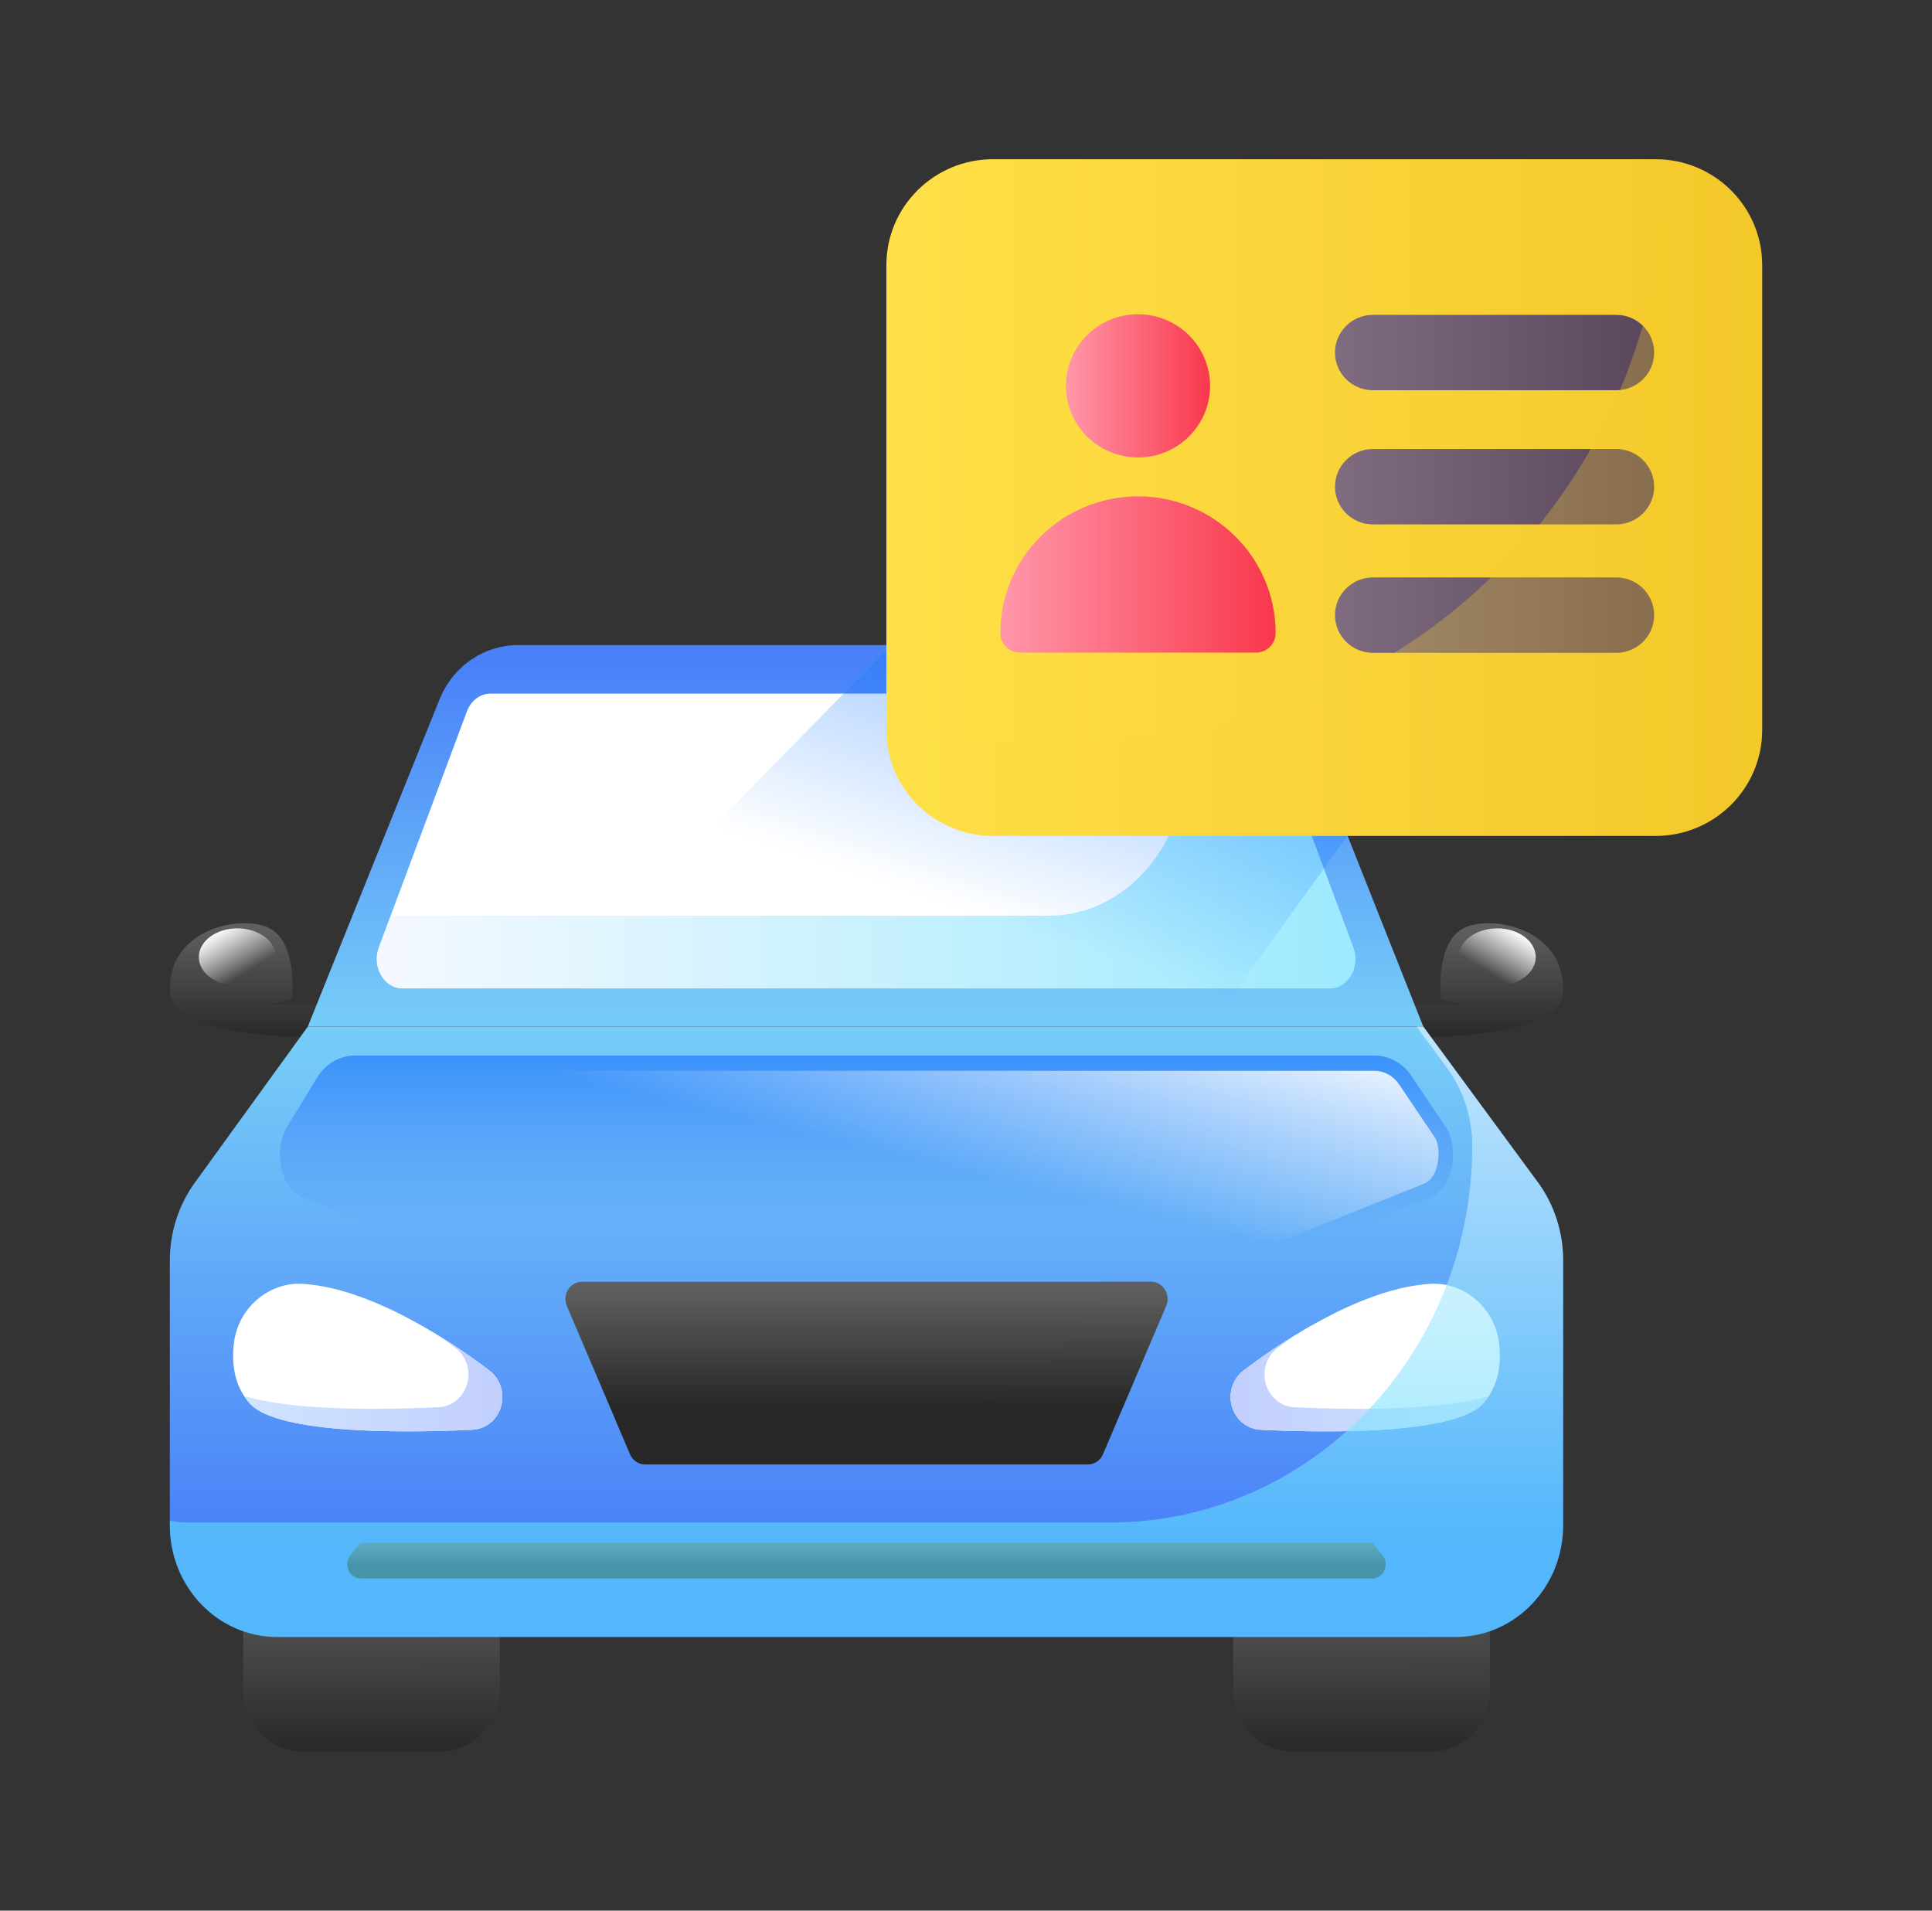 <svg width="91" height="90" viewBox="0 0 91 90" fill="none" xmlns="http://www.w3.org/2000/svg">
<rect x="0" y="0" width="91" height="90" fill="#333333" stroke="none"/>
<path d="M68.783 43.812C67.596 44.634 67.87 47.053 67.87 47.053L68.966 47.327H64.716V48.856C65.529 48.876 66.407 48.881 67.291 48.855H67.301C70.427 48.76 73.553 48.277 73.621 46.734C73.758 43.63 69.97 42.991 68.783 43.812Z" fill="url(#paint0_linear_10837_77432)"/>
<path d="M12.842 43.812C14.029 44.634 13.755 47.053 13.755 47.053L12.66 47.327H16.91V48.856C16.096 48.876 15.218 48.881 14.334 48.855H14.324C11.198 48.76 8.072 48.277 8.004 46.734C7.867 43.63 11.655 42.991 12.842 43.812Z" fill="url(#paint1_linear_10837_77432)"/>
<path d="M70.52 46.434C71.522 46.434 72.335 45.829 72.335 45.082C72.335 44.336 71.522 43.73 70.52 43.73C69.518 43.73 68.705 44.336 68.705 45.082C68.705 45.829 69.518 46.434 70.52 46.434Z" fill="url(#paint2_linear_10837_77432)"/>
<path d="M11.18 46.434C12.182 46.434 12.995 45.829 12.995 45.082C12.995 44.336 12.182 43.73 11.18 43.73C10.178 43.73 9.365 44.336 9.365 45.082C9.365 45.829 10.178 46.434 11.18 46.434Z" fill="url(#paint3_linear_10837_77432)"/>
<path d="M58.082 73.515V79.597C58.082 81.2 59.331 82.5 60.871 82.5H67.382C68.922 82.5 70.171 81.2 70.171 79.597V73.515H58.082Z" fill="url(#paint4_linear_10837_77432)"/>
<path opacity="0.5" d="M68.444 73.515C68.444 77.481 65.354 80.697 61.542 80.697H59.144C58.827 80.697 58.526 80.629 58.242 80.528C58.616 81.671 59.646 82.5 60.871 82.5H67.382C68.922 82.5 70.171 81.201 70.171 79.597V73.515H68.444Z" fill="url(#paint5_linear_10837_77432)"/>
<path d="M11.453 73.515V79.597C11.453 81.2 12.701 82.5 14.242 82.5H20.752C22.293 82.5 23.541 81.2 23.541 79.597V73.515H11.453Z" fill="url(#paint6_linear_10837_77432)"/>
<path opacity="0.5" d="M21.814 73.515C21.814 77.481 18.724 80.697 14.913 80.697H12.515C12.197 80.697 11.897 80.629 11.612 80.528C11.986 81.671 13.016 82.5 14.242 82.5H20.752C22.293 82.5 23.542 81.201 23.542 79.597V73.515H21.814Z" fill="url(#paint7_linear_10837_77432)"/>
<path d="M14.499 48.356H67.038L72.458 55.723C73.216 56.773 73.625 58.051 73.625 59.365V71.85C73.625 74.754 71.362 77.109 68.571 77.109H13.054C10.263 77.109 8 74.754 8 71.85V59.365C8 58.051 8.409 56.773 9.167 55.723L14.499 48.356Z" fill="url(#paint8_linear_10837_77432)"/>
<path d="M14.499 48.356L20.747 32.834C21.398 31.343 22.827 30.386 24.401 30.386H57.225C58.799 30.386 60.228 31.343 60.879 32.834L67.038 48.356H14.499Z" fill="url(#paint9_linear_10837_77432)"/>
<path d="M63.738 44.626L59.592 33.513C59.402 33.003 58.965 32.673 58.483 32.673H23.101C22.618 32.673 22.181 33.003 21.991 33.513L17.845 44.626C17.503 45.541 18.088 46.559 18.954 46.559H62.629C63.495 46.559 64.08 45.541 63.738 44.626Z" fill="white"/>
<path opacity="0.6" d="M63.738 44.626L59.592 33.513C59.402 33.003 58.965 32.673 58.483 32.673H55.396C57.244 37.626 54.081 43.135 49.39 43.135H18.401L17.845 44.626C17.503 45.541 18.088 46.559 18.954 46.559H62.629C63.495 46.559 64.08 45.541 63.738 44.626Z" fill="url(#paint10_linear_10837_77432)"/>
<path d="M58.57 64.559C60.049 63.431 63.957 60.697 67.348 60.476C68.937 60.372 70.391 61.585 70.601 63.227C70.722 64.18 70.616 65.255 69.871 66.097C68.537 67.608 62.222 67.486 59.367 67.349C58.576 67.311 57.96 66.632 57.96 65.807C57.961 65.312 58.187 64.851 58.57 64.559Z" fill="white"/>
<path d="M58.57 64.558C59.088 64.163 59.915 63.569 60.903 62.957C60.621 63.158 60.369 63.344 60.169 63.497C59.785 63.789 59.559 64.25 59.559 64.745C59.559 65.569 60.175 66.249 60.966 66.287C63.237 66.396 67.689 66.492 70.09 65.768C70.017 65.878 69.963 65.994 69.872 66.097C68.538 67.607 62.223 67.486 59.368 67.349C58.576 67.311 57.961 66.631 57.961 65.806C57.961 65.312 58.186 64.851 58.57 64.558Z" fill="url(#paint11_linear_10837_77432)"/>
<path d="M23.055 64.559C21.576 63.431 17.668 60.697 14.277 60.476C12.688 60.372 11.234 61.585 11.024 63.227C10.903 64.18 11.009 65.255 11.754 66.097C13.088 67.608 19.403 67.486 22.258 67.349C23.049 67.311 23.665 66.632 23.665 65.807C23.665 65.312 23.439 64.851 23.055 64.559Z" fill="white"/>
<path d="M23.055 64.558C22.537 64.163 21.71 63.569 20.722 62.957C21.004 63.158 21.256 63.344 21.456 63.497C21.84 63.789 22.066 64.25 22.066 64.745C22.066 65.569 21.451 66.249 20.659 66.287C18.388 66.396 13.936 66.492 11.535 65.768C11.608 65.878 11.662 65.994 11.753 66.097C13.088 67.607 19.402 67.486 22.257 67.349C23.049 67.311 23.664 66.631 23.664 65.806C23.665 65.312 23.439 64.851 23.055 64.558Z" fill="url(#paint12_linear_10837_77432)"/>
<path d="M68.192 53.23L66.459 50.656C66.064 50.069 65.419 49.72 64.731 49.72H16.733C16.01 49.72 15.337 50.105 14.95 50.74L13.433 53.231C12.871 54.415 13.292 56.024 14.268 56.415L22.08 59.546C23.609 60.159 25.191 60.47 26.782 60.47H39.971H41.654H54.844C56.434 60.47 58.017 60.159 59.546 59.546L67.358 56.415C68.333 56.024 68.754 54.414 68.192 53.23Z" fill="url(#paint13_linear_10837_77432)"/>
<path d="M26.782 59.751C25.275 59.751 23.776 59.456 22.329 58.875L14.516 55.744C14.305 55.66 14.116 55.43 13.998 55.114C13.811 54.614 13.831 54.014 14.052 53.551L15.534 51.124C15.795 50.696 16.244 50.44 16.733 50.44H64.731C65.194 50.44 65.628 50.675 65.892 51.069L67.625 53.644C67.793 54.014 67.813 54.614 67.628 55.114C67.508 55.43 67.321 55.66 67.11 55.744L59.298 58.875C57.85 59.456 56.35 59.751 54.844 59.751H26.782Z" fill="url(#paint14_linear_10837_77432)"/>
<path d="M54.214 60.378H42.121H39.504H27.411C26.848 60.378 26.471 60.981 26.699 61.516L29.677 68.501C29.802 68.794 30.081 68.983 30.388 68.983H39.504H42.121H51.237C51.545 68.983 51.824 68.794 51.949 68.501L54.926 61.516C55.154 60.981 54.777 60.378 54.214 60.378Z" fill="url(#paint15_linear_10837_77432)"/>
<path opacity="0.5" d="M54.214 60.378H51.978C50.304 64.304 46.565 66.835 42.437 66.835H39.603H36.986H28.966L29.677 68.501C29.801 68.794 30.08 68.983 30.388 68.983H39.504H42.121H51.237C51.545 68.983 51.824 68.794 51.948 68.501L54.926 61.516C55.154 60.981 54.777 60.378 54.214 60.378Z" fill="url(#paint16_linear_10837_77432)"/>
<path d="M64.656 72.676H16.969L16.501 73.275C16.164 73.707 16.459 74.353 16.994 74.353H40.812H64.631C65.166 74.353 65.461 73.707 65.124 73.275L64.656 72.676Z" fill="url(#paint17_linear_10837_77432)"/>
<path opacity="0.6" d="M72.458 55.722L67.038 48.355H66.724L68.142 50.284C68.922 51.343 69.344 52.639 69.344 53.973C69.344 63.773 61.709 71.717 52.291 71.717H8.773C8.508 71.717 8.254 71.677 8 71.636V71.849C8 74.753 10.263 77.108 13.054 77.108H68.571C71.362 77.108 73.625 74.753 73.625 71.849V59.364C73.625 58.051 73.216 56.773 72.458 55.722Z" fill="url(#paint18_linear_10837_77432)"/>
<path opacity="0.5" d="M41.98 30.386L24.34 48.356H56.996L63.473 39.371C46.727 38.572 41.98 30.386 41.98 30.386Z" fill="url(#paint19_linear_10837_77432)"/>
<path d="M77.98 7.5H46.77C43.998 7.5 41.75 9.733 41.75 12.488V34.387C41.75 37.142 43.998 39.375 46.77 39.375H77.98C80.752 39.375 83 37.142 83 34.387V12.488C83 9.733 80.752 7.5 77.98 7.5Z" fill="url(#paint20_linear_10837_77432)"/>
<path d="M53.601 21.549C55.476 21.549 56.996 20.039 56.996 18.176C56.996 16.314 55.476 14.804 53.601 14.804C51.726 14.804 50.206 16.314 50.206 18.176C50.206 20.039 51.726 21.549 53.601 21.549Z" fill="url(#paint21_linear_10837_77432)"/>
<path d="M53.601 23.381C50.021 23.381 47.118 26.264 47.118 29.821C47.118 30.329 47.533 30.741 48.044 30.741H59.157C59.669 30.741 60.083 30.329 60.083 29.821C60.083 26.264 57.181 23.381 53.601 23.381Z" fill="url(#paint22_linear_10837_77432)"/>
<path d="M76.125 18.383H64.667C63.68 18.383 62.88 17.588 62.88 16.608C62.88 15.627 63.68 14.832 64.667 14.832H76.125C77.112 14.832 77.913 15.627 77.913 16.608C77.913 17.588 77.112 18.383 76.125 18.383Z" fill="url(#paint23_linear_10837_77432)"/>
<path d="M76.125 24.702H64.667C63.68 24.702 62.88 23.907 62.88 22.927C62.88 21.946 63.68 21.151 64.667 21.151H76.125C77.112 21.151 77.913 21.946 77.913 22.927C77.913 23.907 77.112 24.702 76.125 24.702Z" fill="url(#paint24_linear_10837_77432)"/>
<path d="M76.125 30.751H64.667C63.68 30.751 62.88 29.956 62.88 28.976C62.88 27.995 63.68 27.2 64.667 27.2H76.125C77.112 27.2 77.913 27.995 77.913 28.976C77.913 29.956 77.112 30.751 76.125 30.751Z" fill="url(#paint25_linear_10837_77432)"/>
<path opacity="0.3" d="M78.377 7.54C78.387 7.672 78.417 7.799 78.417 7.934C78.417 22.784 66.3 34.822 51.353 34.822H42.187C42.051 34.822 41.923 34.793 41.79 34.782C41.996 37.349 44.133 39.375 46.77 39.375H77.98C80.752 39.375 83 37.142 83 34.388V12.488C83 9.868 80.96 7.744 78.377 7.54Z" fill="url(#paint26_linear_10837_77432)"/>
<defs>
<linearGradient id="paint0_linear_10837_77432" x1="69.17" y1="43.742" x2="69.17" y2="48.931" gradientUnits="userSpaceOnUse">
<stop stop-color="#5F5F60"/>
<stop offset="1" stop-color="#282828"/>
</linearGradient>
<linearGradient id="paint1_linear_10837_77432" x1="12.455" y1="43.742" x2="12.455" y2="48.931" gradientUnits="userSpaceOnUse">
<stop stop-color="#5F5F60"/>
<stop offset="1" stop-color="#282828"/>
</linearGradient>
<linearGradient id="paint2_linear_10837_77432" x1="71.341" y1="43.774" x2="70.064" y2="45.806" gradientUnits="userSpaceOnUse">
<stop stop-color="white"/>
<stop offset="0.997" stop-color="white" stop-opacity="0"/>
</linearGradient>
<linearGradient id="paint3_linear_10837_77432" x1="10.357" y1="43.774" x2="11.636" y2="45.806" gradientUnits="userSpaceOnUse">
<stop stop-color="white"/>
<stop offset="0.997" stop-color="white" stop-opacity="0"/>
</linearGradient>
<linearGradient id="paint4_linear_10837_77432" x1="64.126" y1="73.942" x2="64.126" y2="82.597" gradientUnits="userSpaceOnUse">
<stop stop-color="#5F5F60"/>
<stop offset="1" stop-color="#282828"/>
</linearGradient>
<linearGradient id="paint5_linear_10837_77432" x1="64.207" y1="73.942" x2="64.207" y2="82.597" gradientUnits="userSpaceOnUse">
<stop stop-color="#5F5F60"/>
<stop offset="1" stop-color="#282828"/>
</linearGradient>
<linearGradient id="paint6_linear_10837_77432" x1="17.497" y1="73.942" x2="17.497" y2="82.597" gradientUnits="userSpaceOnUse">
<stop stop-color="#5F5F60"/>
<stop offset="1" stop-color="#282828"/>
</linearGradient>
<linearGradient id="paint7_linear_10837_77432" x1="17.578" y1="73.942" x2="17.578" y2="82.597" gradientUnits="userSpaceOnUse">
<stop stop-color="#5F5F60"/>
<stop offset="1" stop-color="#282828"/>
</linearGradient>
<linearGradient id="paint8_linear_10837_77432" x1="40.812" y1="49.262" x2="40.812" y2="72.397" gradientUnits="userSpaceOnUse">
<stop stop-color="#76CCF8"/>
<stop offset="1" stop-color="#4981F8"/>
</linearGradient>
<linearGradient id="paint9_linear_10837_77432" x1="40.769" y1="48.063" x2="40.769" y2="31.198" gradientUnits="userSpaceOnUse">
<stop stop-color="#76CCF8"/>
<stop offset="1" stop-color="#4981F8"/>
</linearGradient>
<linearGradient id="paint10_linear_10837_77432" x1="17.746" y1="39.616" x2="63.837" y2="39.616" gradientUnits="userSpaceOnUse">
<stop stop-color="#EEF4FF"/>
<stop offset="1" stop-color="#5BDBFD"/>
</linearGradient>
<linearGradient id="paint11_linear_10837_77432" x1="70.091" y1="65.191" x2="57.961" y2="65.191" gradientUnits="userSpaceOnUse">
<stop stop-color="#D0E4FF"/>
<stop offset="1" stop-color="#C2CFFD"/>
</linearGradient>
<linearGradient id="paint12_linear_10837_77432" x1="11.534" y1="65.191" x2="23.666" y2="65.191" gradientUnits="userSpaceOnUse">
<stop stop-color="#D0E4FF"/>
<stop offset="1" stop-color="#C2CFFD"/>
</linearGradient>
<linearGradient id="paint13_linear_10837_77432" x1="40.813" y1="46.504" x2="40.813" y2="57.887" gradientUnits="userSpaceOnUse">
<stop stop-color="#197BFF"/>
<stop offset="0.33" stop-color="#257CFD" stop-opacity="0.671"/>
<stop offset="0.922" stop-color="#4480F9" stop-opacity="0.078"/>
<stop offset="1" stop-color="#4981F8" stop-opacity="0"/>
</linearGradient>
<linearGradient id="paint14_linear_10837_77432" x1="43.295" y1="43.879" x2="40.869" y2="54.159" gradientUnits="userSpaceOnUse">
<stop stop-color="white"/>
<stop offset="0.997" stop-color="white" stop-opacity="0"/>
</linearGradient>
<linearGradient id="paint15_linear_10837_77432" x1="40.813" y1="60.729" x2="40.813" y2="66.15" gradientUnits="userSpaceOnUse">
<stop stop-color="#5F5F60"/>
<stop offset="1" stop-color="#282828"/>
</linearGradient>
<linearGradient id="paint16_linear_10837_77432" x1="41.981" y1="60.729" x2="41.981" y2="66.15" gradientUnits="userSpaceOnUse">
<stop stop-color="#5F5F60"/>
<stop offset="1" stop-color="#282828"/>
</linearGradient>
<linearGradient id="paint17_linear_10837_77432" x1="40.812" y1="72.744" x2="40.812" y2="73.802" gradientUnits="userSpaceOnUse">
<stop stop-color="#5F5F60"/>
<stop offset="1" stop-color="#282828"/>
</linearGradient>
<linearGradient id="paint18_linear_10837_77432" x1="40.812" y1="49.261" x2="40.812" y2="72.397" gradientUnits="userSpaceOnUse">
<stop stop-color="#EEF4FF"/>
<stop offset="1" stop-color="#5BDBFD"/>
</linearGradient>
<linearGradient id="paint19_linear_10837_77432" x1="44.351" y1="42.532" x2="49.143" y2="28.164" gradientUnits="userSpaceOnUse">
<stop stop-color="#197BFF" stop-opacity="0"/>
<stop offset="1" stop-color="#197BFF"/>
</linearGradient>
<linearGradient id="paint20_linear_10837_77432" x1="41.75" y1="23.438" x2="83" y2="23.438" gradientUnits="userSpaceOnUse">
<stop stop-color="#FFE048"/>
<stop offset="1" stop-color="#F4C829"/>
</linearGradient>
<linearGradient id="paint21_linear_10837_77432" x1="50.206" y1="18.177" x2="56.996" y2="18.177" gradientUnits="userSpaceOnUse">
<stop stop-color="#FF97A9"/>
<stop offset="1" stop-color="#F9374C"/>
</linearGradient>
<linearGradient id="paint22_linear_10837_77432" x1="47.118" y1="27.06" x2="60.084" y2="27.06" gradientUnits="userSpaceOnUse">
<stop stop-color="#FF97A9"/>
<stop offset="1" stop-color="#F9374C"/>
</linearGradient>
<linearGradient id="paint23_linear_10837_77432" x1="62.879" y1="16.607" x2="77.913" y2="16.607" gradientUnits="userSpaceOnUse">
<stop stop-color="#7F6C7F"/>
<stop offset="1" stop-color="#5A465B"/>
</linearGradient>
<linearGradient id="paint24_linear_10837_77432" x1="62.879" y1="22.927" x2="77.913" y2="22.927" gradientUnits="userSpaceOnUse">
<stop stop-color="#7F6C7F"/>
<stop offset="1" stop-color="#5A465B"/>
</linearGradient>
<linearGradient id="paint25_linear_10837_77432" x1="62.879" y1="28.976" x2="77.913" y2="28.976" gradientUnits="userSpaceOnUse">
<stop stop-color="#7F6C7F"/>
<stop offset="1" stop-color="#5A465B"/>
</linearGradient>
<linearGradient id="paint26_linear_10837_77432" x1="41.789" y1="23.458" x2="83" y2="23.458" gradientUnits="userSpaceOnUse">
<stop stop-color="#FFE048"/>
<stop offset="1" stop-color="#F4C829"/>
</linearGradient>
</defs>
</svg>
